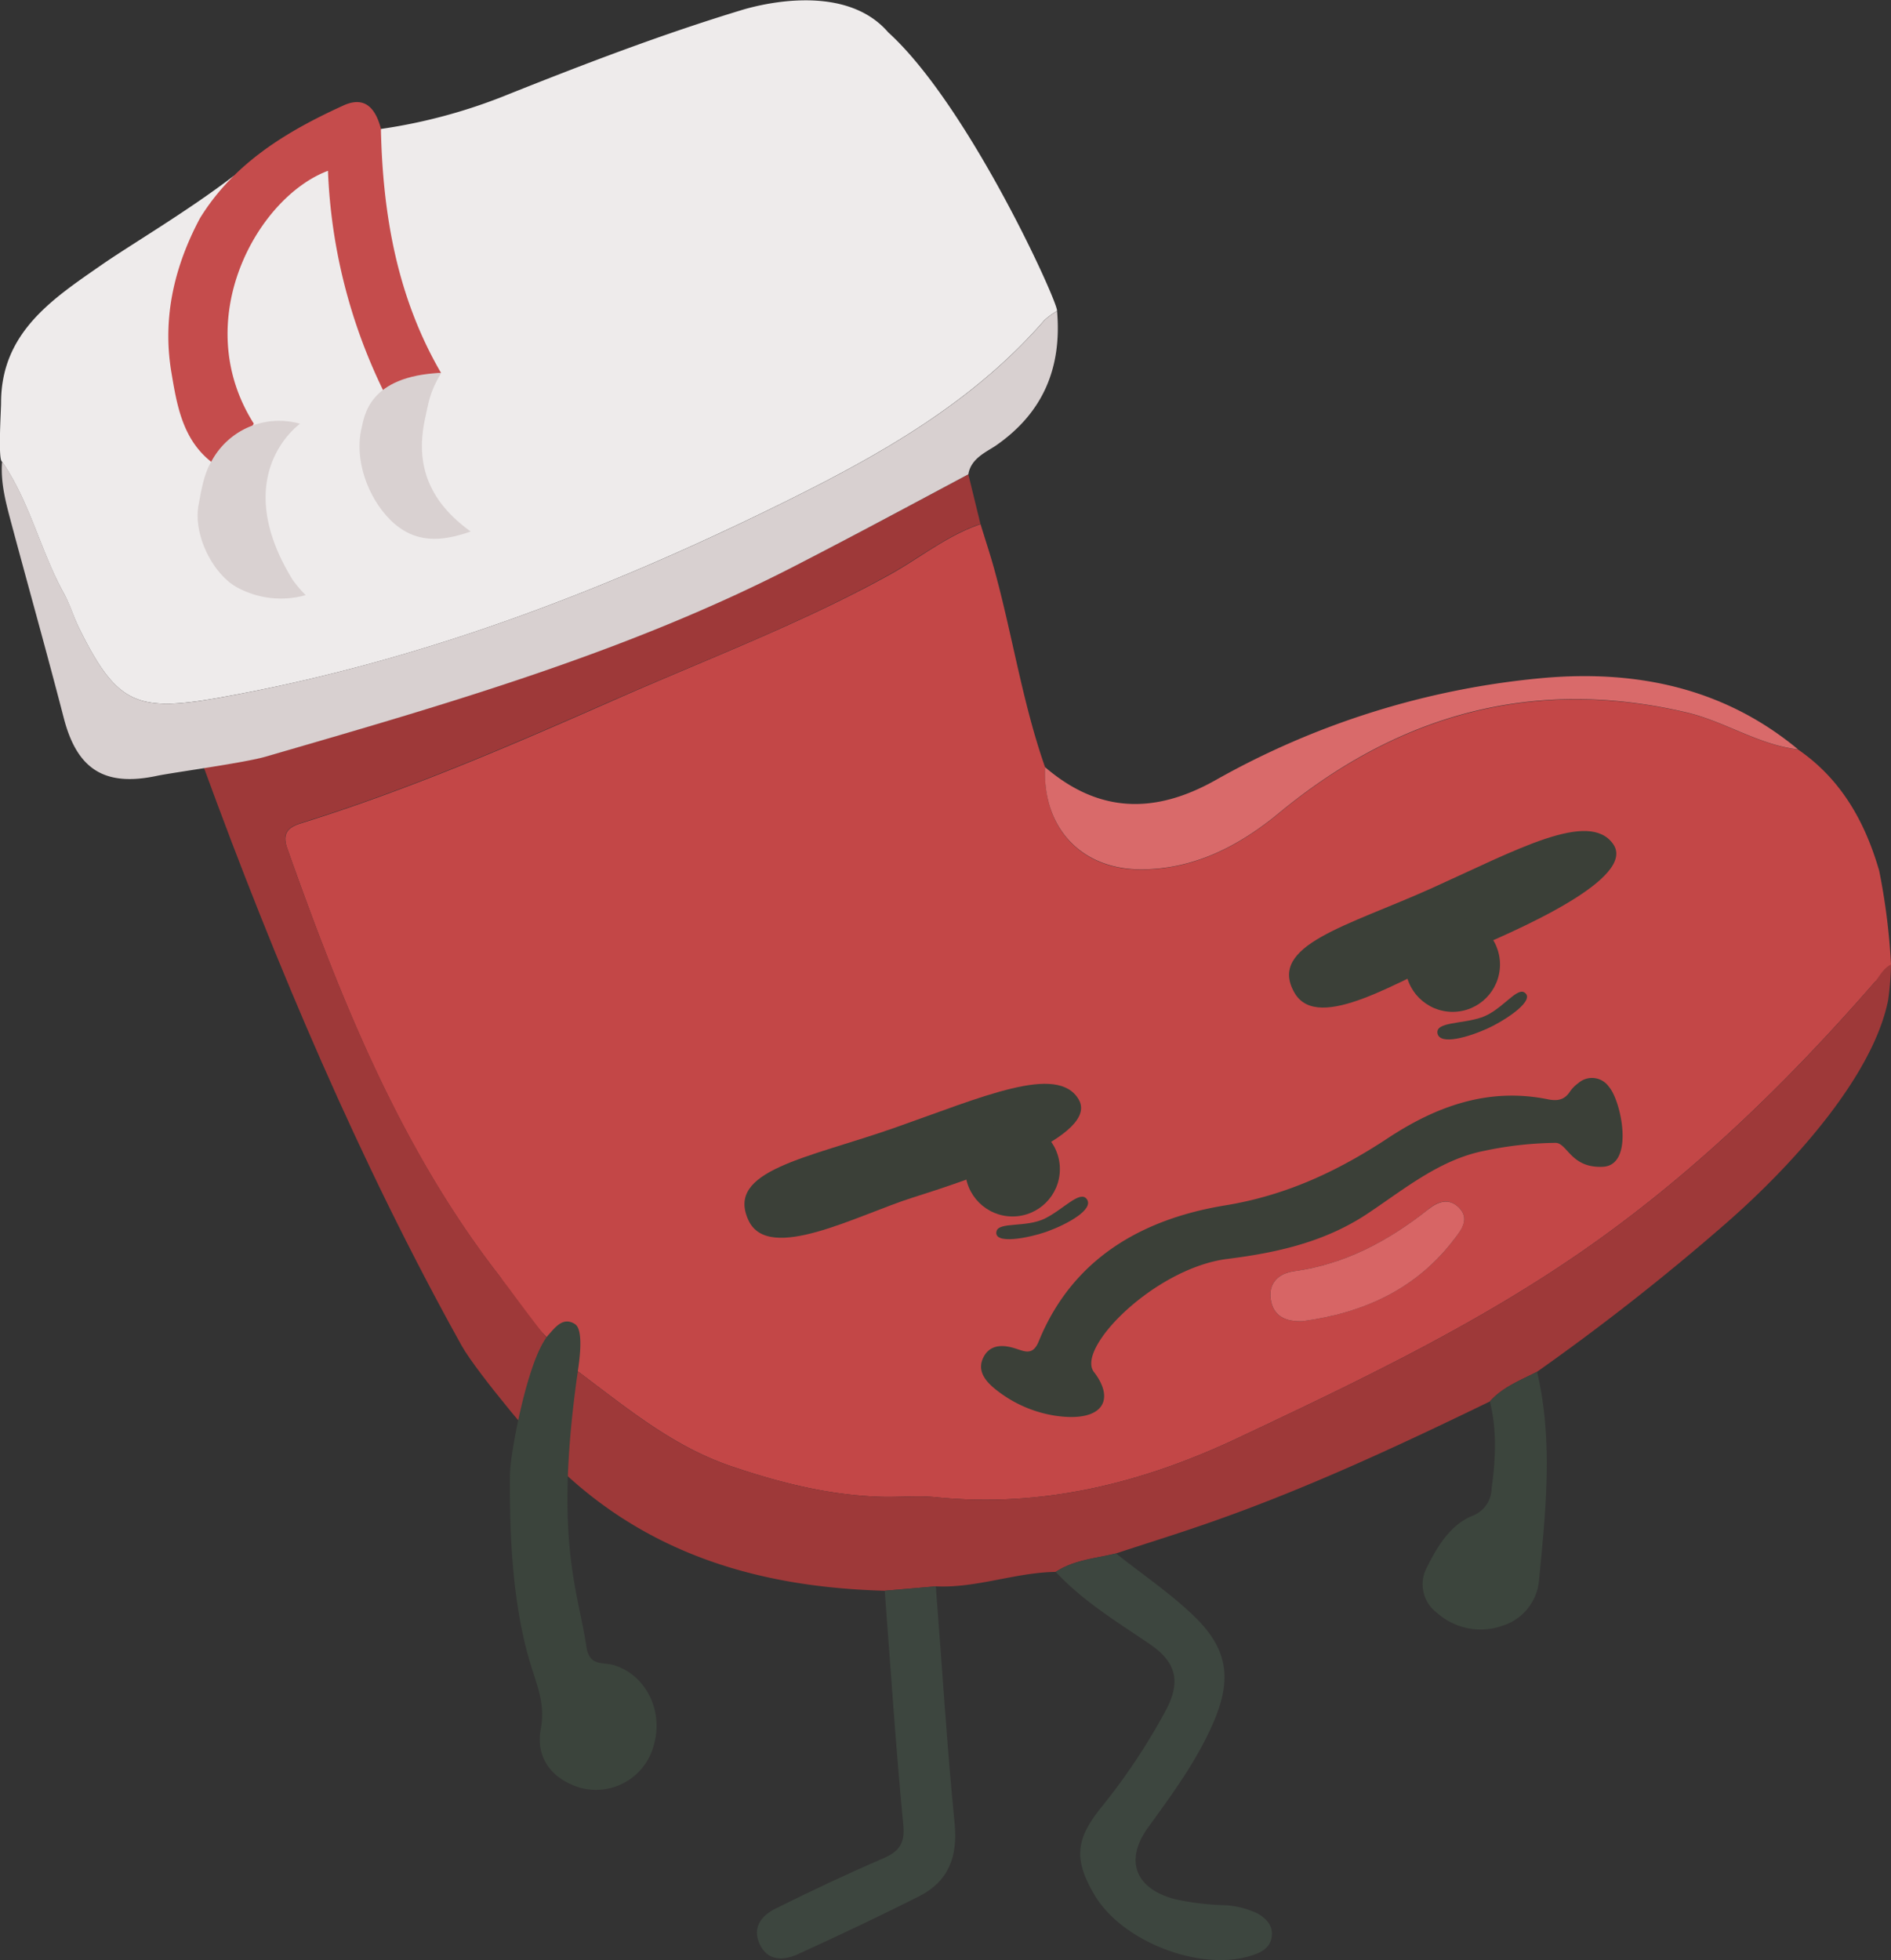 <svg id="Capa_1" data-name="Capa 1" xmlns="http://www.w3.org/2000/svg" viewBox="0 0 301.15 312.16"><rect x="0" y="0" width="301.15" height="312.16" fill="#333333" stroke="none"/><defs><style>.cls-1{fill:#c34747;}.cls-2{fill:#eeebeb;}.cls-3{fill:#9e3939;}.cls-4{fill:#d8d0d0;}.cls-5{fill:#3b443c;}.cls-6{fill:#3d463f;}.cls-7{fill:#3c453d;}.cls-8{fill:#3b4038;}.cls-9{fill:#d96a6a;}.cls-10{fill:#d76565;}.cls-11{fill:#c54c4c;}.cls-12{fill:#d9d1d1;}</style></defs><title>mitjo</title><path class="cls-1" d="M746.88,418.06c-.84,2.1-1.86,2-2.62,2.83-14,16.08-29.16,30.79-46.74,42.95-17.15,11.85-35.86,20.75-54.63,29.61-15.32,7.23-31.1,11.14-48.1,9.44-2.8-.28-5.65,0-8.48-.06-8.35-.21-16.33-2.22-24.2-4.9-9.31-3.17-16.68-9.36-24.36-15.09.1-1.14-8.17-7.24-12.27-14.91-16-20.48-25.44-44.2-34-68.35-.79-2.23-.06-3.32,2.17-4,17.15-5.33,33.61-12.45,50-19.68,14.73-6.5,29.81-12.17,43.93-20,4.76-2.66,9.05-6.19,14.31-7.95.72,2.36,1.5,4.7,2.16,7.08,2.91,10.5,4.5,21.34,8.13,31.66-.41,9.62,5.72,16.26,15.22,16.25,8.53,0,15.67-3.73,22.06-9,19.08-15.71,40.49-21.66,64.85-16,6.13,1.44,11.46,5.16,17.79,5.9,6.86,4.73,10.64,11.49,12.9,19.29A102.91,102.91,0,0,1,746.88,418.06Zm-93.66,56.78c9.74-1.32,18.15-5.14,24.2-13.17,1-1.36,2.41-3.16.64-4.91-1.59-1.58-3.31-1-4.9.31-6.31,5-13.21,8.71-21.34,9.83-2.43.33-4.08,1.85-3.73,4.41C648.46,474.11,650.59,475,653.22,474.84Z" transform="translate(-445.73 -264.47)"/><path class="cls-2" d="M506.43,285a86.8,86.8,0,0,0,20.46-5.59c12.14-4.84,24.33-9.5,36.83-13.3,1.22-.37,16.14-5,23.46,3.51,13,11.78,27.48,43.93,26.87,44.38a11.64,11.64,0,0,0-2,1.46c-11.6,13.36-26.73,21.74-42.24,29.37-28.18,13.86-57.35,25-88.44,30.61-13.78,2.51-16.95,1.39-23.07-11-.88-1.78-1.44-3.73-2.4-5.47-3.74-6.77-5.39-14.53-9.86-21-.65-.34-.13-8.42-.14-9.37,0-11.14,8.16-16.5,15.85-21.84,4.76-3.32,13.65-8.51,21.16-14.25" transform="translate(-445.73 -264.47)"/><path class="cls-2" d="M487.68,332" transform="translate(-445.73 -264.47)"/><path class="cls-3" d="M537.75,482.84c7.68,5.73,15,11.92,24.36,15.09,7.87,2.68,15.85,4.69,24.2,4.9,2.83.07,5.68-.22,8.48.06,17,1.7,32.78-2.21,48.1-9.44,18.77-8.86,37.48-17.76,54.63-29.61,17.58-12.16,32.78-26.87,46.74-42.95.76-.87,1.29-2.16,2.62-2.83a49.47,49.47,0,0,1-.44,5.59c-2.31,11.8-14.59,25.8-25.85,35.63a371,371,0,0,1-30.09,23.64c-2.65,1.35-5.47,2.43-7.52,4.73-15,7.28-30,14.26-45.78,19.68-4.55,1.57-9.16,3-13.74,4.51-3.25.8-6.68,1-9.6,2.94-6.45.09-12.61,2.61-19.1,2.3l-8.13.7c-19.07-.51-36.55-5.35-50.93-18.65C534.59,493.47,535.61,488.08,537.75,482.84Z" transform="translate(-445.73 -264.47)"/><path class="cls-3" d="M599.94,340c.64,2.63,1.28,5.27,1.93,7.9-5.26,1.76-9.55,5.29-14.31,7.95-14.12,7.87-29.2,13.54-43.93,20-16.4,7.23-32.86,14.35-50,19.68-2.23.7-3,1.79-2.17,4,8.59,24.15,18.06,47.87,34,68.35,2.43,3.12,9,12.54,12.27,14.91-2,4.54-.81,11.47-2,16.29-3.56-3.55-14-15.94-16.46-20.29-16.21-29.12-29.63-60.77-41.06-92.06,3.32-1,6.63-.88,10-1.86,28.52-8.28,57.09-16.47,83.69-30.09C581.27,350,590.57,345,599.94,340Z" transform="translate(-445.73 -264.47)"/><path class="cls-4" d="M599.94,340c-9.37,5-18.67,10-28.1,14.84-26.6,13.62-55.17,21.81-83.69,30.09-3.34,1-15,2.57-17.4,3.08-8.29,1.77-12.72-.95-14.85-9.15-2.69-10.4-5.6-20.74-8.38-31.12-.85-3.2-1.73-6.4-1.46-9.77,4.47,6.42,6.12,14.18,9.86,21,1,1.74,1.52,3.69,2.4,5.47,6.12,12.4,9.29,13.52,23.07,11,31.09-5.64,60.26-16.75,88.44-30.61,15.51-7.63,30.64-16,42.24-29.37a11.64,11.64,0,0,1,2-1.46c.78,9-2.18,16.21-9.81,21.47C602.61,336.55,600.35,337.53,599.94,340Z" transform="translate(-445.73 -264.47)"/><path class="cls-5" d="M533.17,476.93c1-1.1,2.26-2.84,4.16-1.59,1.45,1,.58,6.37.42,7.5-3.82,26.79,0,34.73,1.38,43.91.45,3.1,2.65,2.37,4.36,2.88,5.14,1.55,8,7.39,6.32,12.87A9.5,9.5,0,0,1,537.64,549c-4.38-1.53-6.6-4.94-5.78-9.26.73-3.86-.59-6.84-1.64-10.27-2.88-9.48-3.38-20.58-3.27-30.38C527,495.93,529.79,480.56,533.17,476.93Z" transform="translate(-445.73 -264.47)"/><path class="cls-6" d="M613.86,514.78c2.92-1.9,6.35-2.14,9.6-2.94,4,3.18,8.3,6.1,12,9.58,5.81,5.4,6.62,10.28,3.41,17.57-2.63,6-6.48,11.21-10.29,16.47s-2.06,9.78,4.27,11.44a42.44,42.44,0,0,0,7.4.94,13.69,13.69,0,0,1,5.78,1.35c1.34.77,2.42,1.88,2.24,3.58s-1.45,2.52-2.94,3c-8.08,2.84-20.85-2-25.3-9.55-3.23-5.49-3.08-8.71.88-13.69a100.2,100.2,0,0,0,10.51-15.75c2.26-4.31,1.87-7.48-2.62-10.53C623.66,522.76,618.2,519.45,613.86,514.78Z" transform="translate(-445.73 -264.47)"/><path class="cls-6" d="M586.63,517.78l8.13-.7c1,12.6,1.75,25.21,3,37.78.52,5.32-1,9.23-5.7,11.6-6.38,3.21-12.84,6.27-19.34,9.23-2.25,1-4.74,1.08-6-1.62s.32-4.58,2.53-5.68c5.66-2.81,11.37-5.51,17.15-8,2.47-1.08,3.46-2.31,3.19-5.24C588.39,542.68,587.57,530.22,586.63,517.78Z" transform="translate(-445.73 -264.47)"/><path class="cls-7" d="M683,487.65c2-2.3,4.87-3.38,7.52-4.73,2.58,11,1.38,22.09.31,33.14a8.33,8.33,0,0,1-6,7.35,10.43,10.43,0,0,1-10.29-2.14A5.66,5.66,0,0,1,673,514c1.63-3.25,3.62-6.59,7.06-8.09a4.74,4.74,0,0,0,3.21-4.38C683.91,496.88,684.15,492.26,683,487.65Z" transform="translate(-445.73 -264.47)"/><path class="cls-8" d="M613.84,489.92a20.06,20.06,0,0,1-9.94-4.52c-1.46-1.27-2.55-2.85-1.54-4.82s2.95-2,4.8-1.46c1.6.45,3,1.41,4-1.07,5.41-13.28,16.61-19.49,29.67-21.63,9.75-1.59,18-5.48,25.94-10.72,7.73-5.09,16-8.09,25.45-6.18,1.45.29,2.6.16,3.49-1.16a5.4,5.4,0,0,1,1.37-1.41,3.29,3.29,0,0,1,4.87.57c2,2.29,4.1,12.5-.95,12.75s-5.63-3.68-7.48-3.81a57.53,57.53,0,0,0-11.42,1.27c-7,1.38-12.61,6-18.36,9.85-6.9,4.66-14.62,6.37-22.53,7.36-11.56,1.45-24.17,14.22-21.27,18C623.46,487.51,621.21,491,613.84,489.92Z" transform="translate(-445.73 -264.47)"/><path class="cls-9" d="M612.16,386.63c8.51,7.31,17.4,7.53,27.08,2.11a130.08,130.08,0,0,1,51.85-16.27c14.85-1.38,29,1.37,41,11.34-6.33-.74-11.66-4.46-17.79-5.9-24.36-5.69-45.77.26-64.85,16-6.39,5.27-13.53,9-22.06,9C617.88,402.89,611.75,396.25,612.16,386.63Z" transform="translate(-445.73 -264.47)"/><path class="cls-10" d="M653.22,474.85c-2.63.14-4.76-.74-5.13-3.54-.35-2.56,1.3-4.08,3.73-4.41,8.13-1.12,15-4.82,21.34-9.83,1.59-1.27,3.31-1.89,4.9-.31,1.77,1.75.4,3.55-.64,4.91C671.37,469.7,663,473.52,653.22,474.85Z" transform="translate(-445.73 -264.47)"/><path class="cls-11" d="M477.58,299.21c5.41-8.77,13.78-13.81,22.81-17.93,3.53-1.62,5.17.55,6,3.67.29,13.68,2.58,26.86,9.57,38.89-4.38.71-6.26,1.4-9,3.22a87.54,87.54,0,0,1-9-35.39c-11.28,4.22-22.21,23.85-11.81,40.26-1.56,2.66-3.26,2.41-6.22,6.5-5.06-3.59-6-9.24-6.91-14.7C471.57,315.08,473.48,306.91,477.58,299.21Z" transform="translate(-445.73 -264.47)"/><path class="cls-12" d="M479.37,338a12.21,12.21,0,0,1,14.15-6.05S482,340,492.33,356.79a20,20,0,0,0,2.08,2.45,14.55,14.55,0,0,1-10.78-1.16c-3.87-2-7.2-8.33-6.27-13.26C477.79,342.6,478.18,340,479.37,338Z" transform="translate(-445.73 -264.47)"/><path class="cls-12" d="M516,323.84c-1.91,3.18-2,4.76-2.59,7.35-1.64,7.56.87,13.31,7.28,17.92-4.69,1.65-8.94,1.95-12.77-1.82-3.65-3.61-5.8-9.69-4.61-14.63C503.77,330.74,504.4,324.35,516,323.84Z" transform="translate(-445.73 -264.47)"/><path class="cls-1" d="M686,419.94l-.51.45.41-.55Z" transform="translate(-445.73 -264.47)"/><path class="cls-8" d="M564.94,458.82c-3.76-8,9.36-9.88,23.29-14.77s25.91-10.25,29.28-4.51-16,12.35-26.42,15.63C582.19,458,568.15,465.64,564.94,458.82Z" transform="translate(-445.73 -264.47)"/><path class="cls-8" d="M651.9,422.59c-4.42-7.62,8.48-10.65,21.94-16.73s24.93-12.43,28.78-7-14.85,13.68-25,17.84C669,420.24,655.69,429.11,651.9,422.59Z" transform="translate(-445.73 -264.47)"/><circle class="cls-8" cx="161.25" cy="186.17" r="7.54"/><circle class="cls-8" cx="231.34" cy="153.59" r="7.54"/><path class="cls-8" d="M618.81,455.42c-1.08-1.48-3.76,1.67-6.72,3.11s-7.29.49-7.66,2c-.55,2.2,5.17,1.1,8.19,0S620,457.07,618.81,455.42Z" transform="translate(-445.73 -264.47)"/><path class="cls-8" d="M674.65,429c-.27-1.82,3.85-1.45,7-2.51s5.54-4.76,6.82-4c1.94,1.18-2.9,4.41-5.83,5.75S675,431,674.65,429Z" transform="translate(-445.73 -264.47)"/></svg>